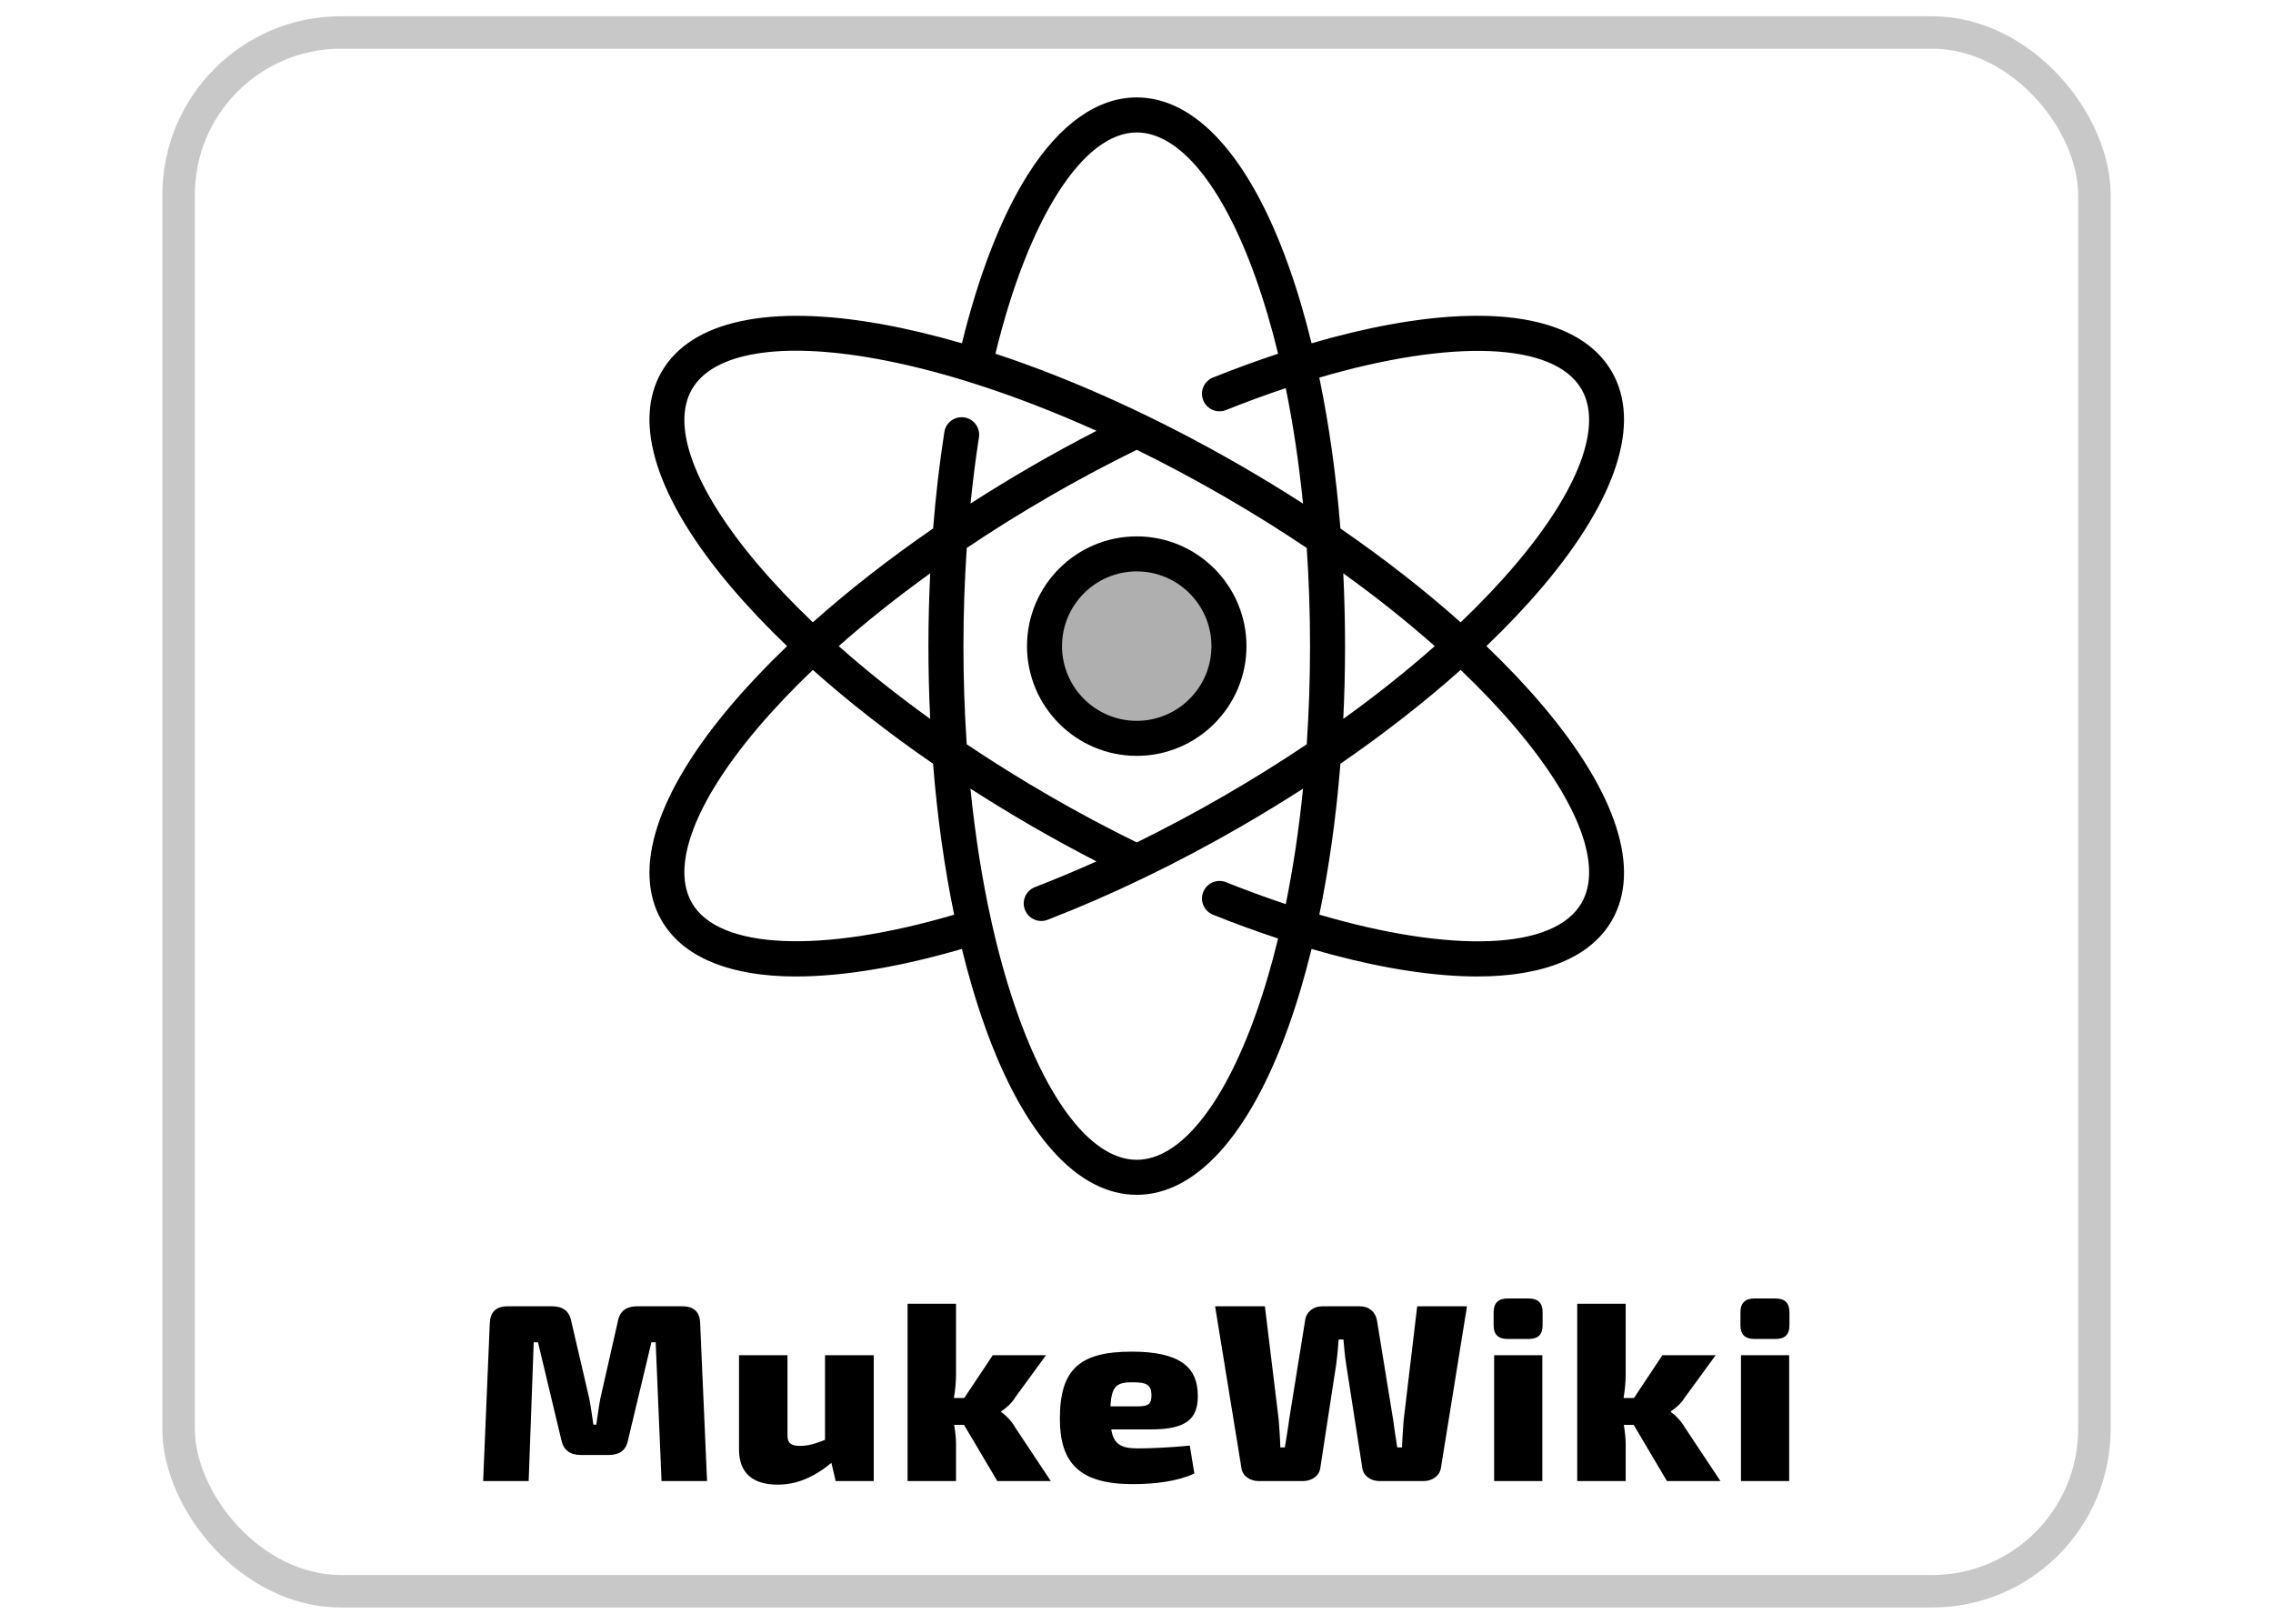 <?xml version="1.0" encoding="UTF-8" standalone="no"?>
<!-- Created with Inkscape (http://www.inkscape.org/) -->

<svg
   width="700px"
   height="500px"
   viewBox="0 0 700 500"
   version="1.1"
   id="SVGRoot"
   sodipodi:docname="MukeWiki.Inkscape.path.svg"
   inkscape:version="1.1.2 (0a00cf5339, 2022-02-04)"
   xmlns:inkscape="http://www.inkscape.org/namespaces/inkscape"
   xmlns:sodipodi="http://sodipodi.sourceforge.net/DTD/sodipodi-0.dtd"
   xmlns="http://www.w3.org/2000/svg"
   xmlns:svg="http://www.w3.org/2000/svg">
  <sodipodi:namedview
     id="namedview26774"
     pagecolor="#ffffff"
     bordercolor="#666666"
     borderopacity="1.0"
     inkscape:pageshadow="2"
     inkscape:pageopacity="0.0"
     inkscape:pagecheckerboard="0"
     inkscape:document-units="px"
     showgrid="true"
     inkscape:zoom="1.3826038"
     inkscape:cx="319.32503"
     inkscape:cy="264.71792"
     inkscape:window-width="1920"
     inkscape:window-height="979"
     inkscape:window-x="0"
     inkscape:window-y="0"
     inkscape:window-maximized="1"
     inkscape:current-layer="layer1">
    <inkscape:grid
       type="xygrid"
       id="grid26802" />
  </sodipodi:namedview>
  <defs
     id="defs26769" />
  <g
     inkscape:label="Layer 1"
     inkscape:groupmode="layer"
     id="layer1">
    <rect
       style="fill:#ffffff;fill-opacity:0;stroke:#c8c8c8;stroke-width:10;stroke-linejoin:round;stroke-miterlimit:4;stroke-dasharray:none;stroke-opacity:1"
       id="rect26826"
       width="590"
       height="480"
       x="55"
       y="10"
       rx="50"
       ry="50" />
    <g
       id="g29479"
       transform="matrix(0.66,0,0,0.66,181.113,30)">
      <circle
         style="fill:#afafaf;fill-opacity:1"
         cx="255.999"
         cy="256"
         r="43.03"
         id="circle29465" />
      <path
         d="m 419.155,256 c 9.676,-9.272 18.497,-18.579 26.321,-27.823 34.523,-40.796 45.968,-76.372 32.224,-100.177 -10.683,-18.504 -35.031,-27.482 -70.383,-25.969 -20.497,0.878 -44.118,5.203 -69.74,12.678 C 334.385,101.692 330.736,89.396 326.641,77.996 308.574,27.699 283.485,0 255.999,0 c -18.334,0 -35.891,12.422 -50.772,35.925 -12.324,19.46 -22.897,46.578 -30.785,78.784 -12.874,-3.746 -25.353,-6.737 -37.278,-8.89 C 84.574,96.319 48.04,104.195 34.297,128 20.554,151.805 31.998,187.381 66.521,228.177 74.345,237.421 83.166,246.729 92.842,256 83.166,265.272 74.345,274.579 66.521,283.823 31.998,324.619 20.554,360.195 34.297,384 c 9.167,15.877 28.704,24.871 56.498,26.008 2.041,0.084 4.124,0.125 6.254,0.125 21.884,0 48.355,-4.406 77.368,-12.856 3.192,13.022 6.842,25.323 10.939,36.727 18.069,50.297 43.158,77.996 70.643,77.996 27.486,0 52.575,-27.699 70.644,-77.996 4.095,-11.399 7.744,-23.695 10.936,-36.713 25.622,7.474 49.241,11.8 69.74,12.678 2.562,0.11 5.06,0.164 7.506,0.164 31.306,-10e-4 52.969,-8.971 62.878,-26.134 13.743,-23.805 2.299,-59.381 -32.224,-100.177 -7.825,-9.243 -16.648,-18.55 -26.324,-27.822 z M 463.55,136.17 c 9.892,17.135 -1.242,46.822 -30.547,81.452 -7.661,9.054 -16.331,18.179 -25.867,27.275 -16.747,-14.933 -35.619,-29.664 -56.092,-43.772 -1.977,-24.76 -5.295,-48.45 -9.848,-70.404 61.765,-18.074 109.582,-16.672 122.354,5.449 z M 256.007,347.594 c -13.517,-6.627 -27.103,-13.866 -40.438,-21.565 -13.465,-7.774 -26.467,-15.883 -38.899,-24.225 -1.01,-14.939 -1.531,-30.254 -1.531,-45.802 0,-15.538 0.537,-30.83 1.557,-45.82 12.424,-8.337 25.418,-16.44 38.873,-24.209 13.344,-7.703 26.933,-14.945 40.446,-21.568 13.436,6.594 26.955,13.797 40.416,21.568 13.465,7.775 26.467,15.883 38.899,24.225 1.01,14.94 1.531,30.254 1.531,45.802 0,15.548 -0.522,30.863 -1.531,45.802 -12.432,8.342 -25.434,16.453 -38.899,24.225 -13.445,7.762 -26.944,14.958 -40.424,21.567 z M 159.62,289.958 C 144.246,278.891 129.931,267.503 116.943,256 c 12.994,-11.508 27.315,-22.899 42.695,-33.972 -0.543,11.189 -0.841,22.514 -0.841,33.972 0.002,11.454 0.283,22.788 0.823,33.958 z m 192.759,-67.916 c 15.374,11.067 29.689,22.455 42.677,33.958 -12.987,11.503 -27.303,22.891 -42.677,33.958 0.54,-11.169 0.822,-22.504 0.822,-33.958 0,-11.454 -0.282,-22.788 -0.822,-33.958 z M 255.999,16.34 c 19.784,0 39.927,24.487 55.264,67.18 4.012,11.167 7.581,23.244 10.692,36.058 -9.896,3.275 -20.037,6.972 -30.377,11.106 -4.19,1.675 -6.229,6.429 -4.554,10.619 1.675,4.191 6.428,6.229 10.619,4.554 9.505,-3.8 18.819,-7.207 27.892,-10.23 3.463,16.983 6.163,35.057 8.058,53.885 -9.401,-6.053 -19.078,-11.963 -28.996,-17.69 -38.66,-22.32 -77.91,-40.157 -114.532,-52.255 C 205.351,56.6 230.906,16.34 255.999,16.34 Z M 78.996,217.622 C 49.69,182.992 38.557,153.305 48.449,136.17 c 9.891,-17.133 41.168,-22.337 85.811,-14.272 13.683,2.472 28.146,6.09 43.135,10.749 0.387,0.153 0.785,0.286 1.204,0.38 18.878,5.927 38.579,13.498 58.623,22.529 -9.992,5.139 -19.975,10.578 -29.825,16.264 -9.903,5.718 -19.565,11.62 -28.953,17.663 1.062,-10.471 2.353,-20.777 3.925,-30.851 0.696,-4.459 -2.354,-8.636 -6.813,-9.331 -4.45,-0.697 -8.636,2.354 -9.331,6.813 -2.277,14.592 -4.011,29.631 -5.243,44.992 -20.485,14.113 -39.366,28.851 -56.121,43.79 C 95.326,235.8 86.657,226.674 78.996,217.622 Z M 48.449,375.83 c -9.892,-17.133 1.242,-46.821 30.547,-81.452 7.661,-9.054 16.331,-18.179 25.866,-27.275 16.748,14.933 35.619,29.664 56.093,43.772 1.978,24.773 5.299,48.473 9.854,70.436 -62.17,18.246 -109.813,16.25 -122.36,-5.481 z m 262.815,52.65 c -15.337,42.693 -35.48,67.18 -55.264,67.18 -19.784,0 -39.927,-24.487 -55.264,-67.18 -4.7,-13.079 -8.793,-27.402 -12.252,-42.702 -0.062,-0.425 -0.147,-0.85 -0.28,-1.272 -0.001,-0.003 -0.003,-0.008 -0.004,-0.012 -4.303,-19.303 -7.595,-40.141 -9.796,-62.004 9.401,6.052 19.078,11.963 28.996,17.69 9.839,5.681 19.814,11.116 29.803,16.254 -9.608,4.322 -19.189,8.335 -28.709,12.016 -4.208,1.627 -6.302,6.358 -4.674,10.567 1.252,3.241 4.344,5.227 7.622,5.227 0.978,0 1.975,-0.178 2.943,-0.551 29.822,-11.528 60.175,-26.166 90.217,-43.511 9.919,-5.727 19.594,-11.638 28.996,-17.69 -1.895,18.829 -4.596,36.902 -8.058,53.885 -9.072,-3.022 -18.387,-6.43 -27.891,-10.229 -4.189,-1.675 -8.944,0.363 -10.619,4.554 -1.675,4.19 0.364,8.944 4.554,10.619 10.34,4.134 20.48,7.831 30.376,11.106 -3.115,12.809 -6.684,24.887 -10.696,36.053 z M 463.55,375.83 c -12.771,22.121 -60.586,23.524 -122.354,5.448 4.552,-21.954 7.871,-45.642 9.848,-70.404 20.473,-14.106 39.346,-28.839 56.092,-43.772 9.536,9.097 18.205,18.222 25.867,27.275 29.306,34.632 40.44,64.319 30.547,81.453 z"
         id="path29467" />
      <path
         d="m 255.999,204.8 c -28.232,0 -51.2,22.968 -51.2,51.2 0,28.232 22.968,51.2 51.2,51.2 28.232,0 51.2,-22.968 51.2,-51.2 0,-28.232 -22.968,-51.2 -51.2,-51.2 z m 0,86.06 c -19.222,0 -34.86,-15.638 -34.86,-34.86 0,-19.222 15.638,-34.86 34.86,-34.86 19.222,0 34.86,15.638 34.86,34.86 0,19.222 -15.638,34.86 -34.86,34.86 z"
         id="path29469" />
    </g>
    <g
       aria-label="MukeWiki"
       transform="scale(1.025,0.975)"
       id="text31681"
       style="font-weight:800;font-size:80px;line-height:1.25;font-family:'Exo 2';-inkscape-font-specification:'Exo 2 Ultra-Bold';text-align:center;letter-spacing:2px;word-spacing:0px;text-anchor:middle;stroke-width:0.981">
      <path
         d="m 205,412.565 h -13.6 c -3.2,0 -5.2,1.52 -5.76,4.72 l -5.28,24.48 c -0.48,2.72 -0.8,5.44 -1.2,8.16 h -0.88 c -0.4,-2.72 -0.72,-5.44 -1.2,-8.08 l -5.44,-24.56 c -0.56,-3.2 -2.56,-4.72 -5.68,-4.72 h -13.44 c -3.52,0 -5.2,1.84 -5.36,5.28 l -2,49.92 h 13.68 l 1.52,-43.84 h 1.28 l 7.04,30.96 c 0.64,3.12 2.64,4.64 5.84,4.64 h 8.4 c 3.2,0 5.2,-1.52 5.76,-4.64 l 7.04,-30.96 h 1.28 l 1.76,43.84 h 13.68 l -2.08,-49.92 c -0.08,-3.44 -1.84,-5.28 -5.36,-5.28 z"
         id="path1245" />
      <path
         d="m 236.6,428.005 h -14.56 v 29.76 c 0,7.28 3.92,11.12 11.6,11.12 5.68,0 10.8,-2.24 16.16,-6.88 l 1.28,5.76 h 11.44 v -39.76 h -14.64 v 26.72 c -3.28,1.44 -5.36,1.92 -7.6,1.92 -2.64,0 -3.76,-0.96 -3.68,-3.44 z"
         id="path1247" />
      <path
         d="m 287.24,411.765 h -14.56 v 56 h 14.56 v -11.84 c 0,-1.76 -0.24,-3.84 -0.56,-5.92 h 2.96 l 10,17.76 h 16.08 l -10.72,-16.96 c -1.04,-2 -3.12,-4.16 -4.16,-4.8 v -0.32 c 1.04,-0.64 3.12,-2.4 4.16,-4.32 l 9.28,-13.36 h -16 l -8.56,13.52 h -3.12 c 0.4,-2.48 0.64,-5.04 0.64,-7.52 z"
         id="path1249" />
      <path
         d="m 340.04,426.885 c -15.68,0 -21.6,5.6 -21.6,21.2 0,13.92 5.84,20.64 21.84,20.64 6.56,0 13.36,-0.8 18.56,-3.36 l -1.36,-8.8 c -6.16,0.64 -12.16,0.88 -15.6,0.88 -5.12,0 -7.28,-1.36 -8,-6 h 11.92 c 10.56,0 14.16,-3.28 14.08,-10.64 0,-9.12 -5.52,-13.92 -19.84,-13.92 z m 0.48,9.68 c 3.92,0 5.36,0.8 5.44,3.92 0,2.8 -0.64,3.68 -4.24,3.68 h -8.08 c 0.32,-6.48 1.92,-7.68 6.88,-7.6 z"
         id="path1251" />
      <path
         d="m 440.76,412.565 h -14.96 l -4.08,36.08 c -0.16,2.56 -0.4,5.68 -0.48,8.48 h -1.44 c -0.4,-2.72 -0.88,-5.84 -1.2,-8.56 l -4.88,-31.52 c -0.4,-2.64 -2.4,-4.48 -5.12,-4.48 h -11.36 c -2.72,0 -4.8,1.84 -5.12,4.48 l -4.8,31.36 c -0.32,2.72 -0.88,6 -1.28,8.72 h -1.36 c -0.08,-3.28 -0.32,-6.08 -0.48,-8.64 l -4.16,-35.92 h -14.96 l 7.92,51.12 c 0.32,2.48 2.56,4.08 5.2,4.08 h 13.28 c 2.56,0 4.88,-1.6 5.2,-4.08 l 4.8,-32.88 c 0.32,-2.56 0.56,-5.2 0.72,-7.76 h 1.44 c 0.24,2.48 0.4,5.12 0.8,7.68 l 4.88,32.96 c 0.32,2.48 2.56,4.08 5.2,4.08 h 13.2 c 2.56,0 4.8,-1.6 5.2,-4.08 z"
         id="path1253" />
      <path
         d="m 459.24,410.085 h -6.24 c -2.8,0 -4.24,1.44 -4.24,4.32 v 4.16 c 0,2.96 1.44,4.32 4.24,4.32 h 6.24 c 2.88,0 4.24,-1.36 4.24,-4.32 v -4.16 c 0,-2.88 -1.36,-4.32 -4.24,-4.32 z m 4.16,17.92 h -14.48 v 39.76 h 14.48 z"
         id="path1255" />
      <path
         d="m 488.44,411.765 h -14.56 v 56 h 14.56 v -11.84 c 0,-1.76 -0.24,-3.84 -0.56,-5.92 h 2.96 l 10,17.76 h 16.08 l -10.72,-16.96 c -1.04,-2 -3.12,-4.16 -4.16,-4.8 v -0.32 c 1.04,-0.64 3.12,-2.4 4.16,-4.32 l 9.28,-13.36 h -16 l -8.56,13.52 h -3.12 c 0.4,-2.48 0.64,-5.04 0.64,-7.52 z"
         id="path1257" />
      <path
         d="m 533.4,410.085 h -6.24 c -2.8,0 -4.24,1.44 -4.24,4.32 v 4.16 c 0,2.96 1.44,4.32 4.24,4.32 h 6.24 c 2.88,0 4.24,-1.36 4.24,-4.32 v -4.16 c 0,-2.88 -1.36,-4.32 -4.24,-4.32 z m 4.16,17.92 h -14.48 v 39.76 h 14.48 z"
         id="path1259" />
    </g>
  </g>
</svg>
